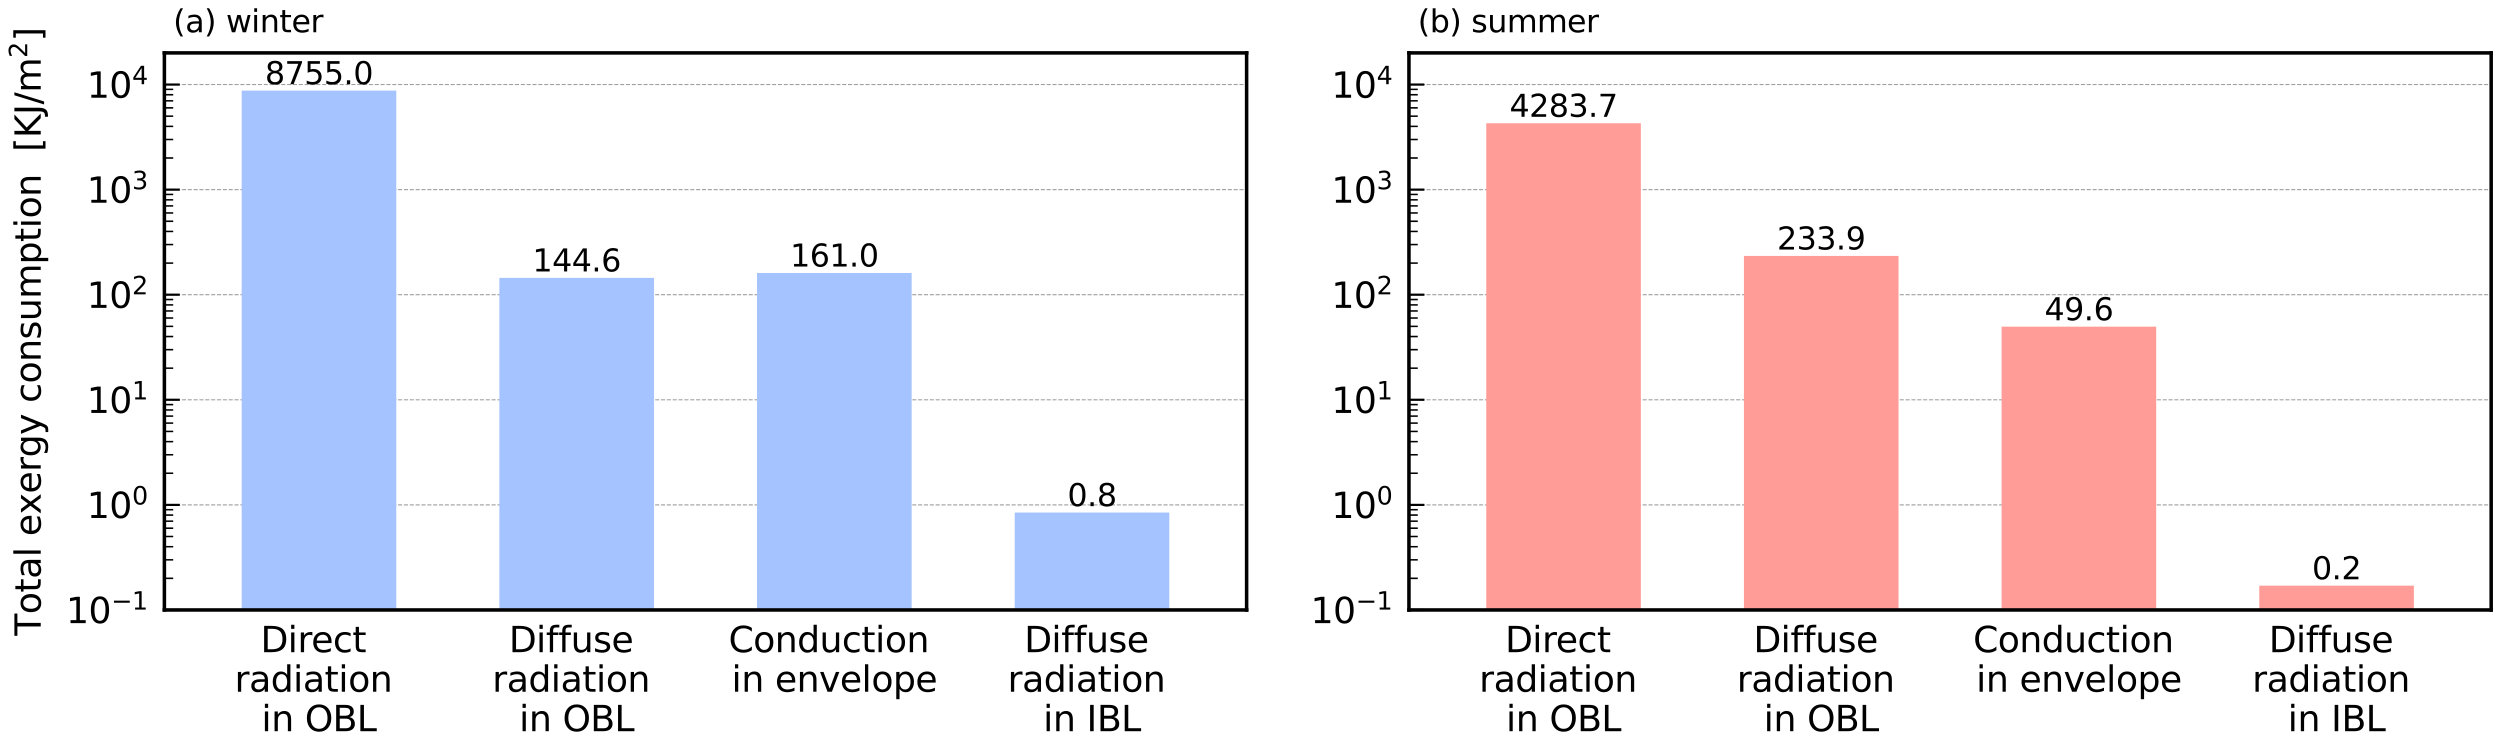 <?xml version="1.0" encoding="utf-8" standalone="no"?>
<!DOCTYPE svg PUBLIC "-//W3C//DTD SVG 1.1//EN"
  "http://www.w3.org/Graphics/SVG/1.1/DTD/svg11.dtd">
<svg xmlns:xlink="http://www.w3.org/1999/xlink" width="566.929pt" height="170.079pt" viewBox="0 0 566.929 170.079" xmlns="http://www.w3.org/2000/svg" version="1.1">
 <defs>
  <style type="text/css">*{stroke-linejoin: round; stroke-linecap: butt}</style>
 </defs>
 <g id="figure_1">
  <g id="patch_1">
   <path d="M 0 170.079 
L 566.929 170.079 
L 566.929 0 
L 0 0 
z
" style="fill: #ffffff"/>
  </g>
  <g id="axes_1">
   <g id="patch_2">
    <path d="M 37.277 138.323 
L 282.697 138.323 
L 282.697 12 
L 37.277 12 
z
" style="fill: #ffffff"/>
   </g>
   <g id="matplotlib.axis_1">
    <g id="xtick_1">
     <g id="text_1">
      <!-- Direct  -->
      <g transform="translate(59.092 147.901) scale(0.08 -0.08)">
       <defs>
        <path id="DejaVuSans-44" d="M 1259 4147 
L 1259 519 
L 2022 519 
Q 2988 519 3436 956 
Q 3884 1394 3884 2338 
Q 3884 3275 3436 3711 
Q 2988 4147 2022 4147 
L 1259 4147 
z
M 628 4666 
L 1925 4666 
Q 3281 4666 3915 4102 
Q 4550 3538 4550 2338 
Q 4550 1131 3912 565 
Q 3275 0 1925 0 
L 628 0 
L 628 4666 
z
" transform="scale(0.016)"/>
        <path id="DejaVuSans-69" d="M 603 3500 
L 1178 3500 
L 1178 0 
L 603 0 
L 603 3500 
z
M 603 4863 
L 1178 4863 
L 1178 4134 
L 603 4134 
L 603 4863 
z
" transform="scale(0.016)"/>
        <path id="DejaVuSans-72" d="M 2631 2963 
Q 2534 3019 2420 3045 
Q 2306 3072 2169 3072 
Q 1681 3072 1420 2755 
Q 1159 2438 1159 1844 
L 1159 0 
L 581 0 
L 581 3500 
L 1159 3500 
L 1159 2956 
Q 1341 3275 1631 3429 
Q 1922 3584 2338 3584 
Q 2397 3584 2469 3576 
Q 2541 3569 2628 3553 
L 2631 2963 
z
" transform="scale(0.016)"/>
        <path id="DejaVuSans-65" d="M 3597 1894 
L 3597 1613 
L 953 1613 
Q 991 1019 1311 708 
Q 1631 397 2203 397 
Q 2534 397 2845 478 
Q 3156 559 3463 722 
L 3463 178 
Q 3153 47 2828 -22 
Q 2503 -91 2169 -91 
Q 1331 -91 842 396 
Q 353 884 353 1716 
Q 353 2575 817 3079 
Q 1281 3584 2069 3584 
Q 2775 3584 3186 3129 
Q 3597 2675 3597 1894 
z
M 3022 2063 
Q 3016 2534 2758 2815 
Q 2500 3097 2075 3097 
Q 1594 3097 1305 2825 
Q 1016 2553 972 2059 
L 3022 2063 
z
" transform="scale(0.016)"/>
        <path id="DejaVuSans-63" d="M 3122 3366 
L 3122 2828 
Q 2878 2963 2633 3030 
Q 2388 3097 2138 3097 
Q 1578 3097 1268 2742 
Q 959 2388 959 1747 
Q 959 1106 1268 751 
Q 1578 397 2138 397 
Q 2388 397 2633 464 
Q 2878 531 3122 666 
L 3122 134 
Q 2881 22 2623 -34 
Q 2366 -91 2075 -91 
Q 1284 -91 818 406 
Q 353 903 353 1747 
Q 353 2603 823 3093 
Q 1294 3584 2113 3584 
Q 2378 3584 2631 3529 
Q 2884 3475 3122 3366 
z
" transform="scale(0.016)"/>
        <path id="DejaVuSans-74" d="M 1172 4494 
L 1172 3500 
L 2356 3500 
L 2356 3053 
L 1172 3053 
L 1172 1153 
Q 1172 725 1289 603 
Q 1406 481 1766 481 
L 2356 481 
L 2356 0 
L 1766 0 
Q 1100 0 847 248 
Q 594 497 594 1153 
L 594 3053 
L 172 3053 
L 172 3500 
L 594 3500 
L 594 4494 
L 1172 4494 
z
" transform="scale(0.016)"/>
        <path id="DejaVuSans-20" transform="scale(0.016)"/>
       </defs>
       <use xlink:href="#DejaVuSans-44"/>
       <use xlink:href="#DejaVuSans-69" x="77.002"/>
       <use xlink:href="#DejaVuSans-72" x="104.785"/>
       <use xlink:href="#DejaVuSans-65" x="143.648"/>
       <use xlink:href="#DejaVuSans-63" x="205.172"/>
       <use xlink:href="#DejaVuSans-74" x="260.152"/>
       <use xlink:href="#DejaVuSans-20" x="299.361"/>
      </g>
      <!-- radiation  -->
      <g transform="translate(53.207 156.86) scale(0.08 -0.08)">
       <defs>
        <path id="DejaVuSans-61" d="M 2194 1759 
Q 1497 1759 1228 1600 
Q 959 1441 959 1056 
Q 959 750 1161 570 
Q 1363 391 1709 391 
Q 2188 391 2477 730 
Q 2766 1069 2766 1631 
L 2766 1759 
L 2194 1759 
z
M 3341 1997 
L 3341 0 
L 2766 0 
L 2766 531 
Q 2569 213 2275 61 
Q 1981 -91 1556 -91 
Q 1019 -91 701 211 
Q 384 513 384 1019 
Q 384 1609 779 1909 
Q 1175 2209 1959 2209 
L 2766 2209 
L 2766 2266 
Q 2766 2663 2505 2880 
Q 2244 3097 1772 3097 
Q 1472 3097 1187 3025 
Q 903 2953 641 2809 
L 641 3341 
Q 956 3463 1253 3523 
Q 1550 3584 1831 3584 
Q 2591 3584 2966 3190 
Q 3341 2797 3341 1997 
z
" transform="scale(0.016)"/>
        <path id="DejaVuSans-64" d="M 2906 2969 
L 2906 4863 
L 3481 4863 
L 3481 0 
L 2906 0 
L 2906 525 
Q 2725 213 2448 61 
Q 2172 -91 1784 -91 
Q 1150 -91 751 415 
Q 353 922 353 1747 
Q 353 2572 751 3078 
Q 1150 3584 1784 3584 
Q 2172 3584 2448 3432 
Q 2725 3281 2906 2969 
z
M 947 1747 
Q 947 1113 1208 752 
Q 1469 391 1925 391 
Q 2381 391 2643 752 
Q 2906 1113 2906 1747 
Q 2906 2381 2643 2742 
Q 2381 3103 1925 3103 
Q 1469 3103 1208 2742 
Q 947 2381 947 1747 
z
" transform="scale(0.016)"/>
        <path id="DejaVuSans-6f" d="M 1959 3097 
Q 1497 3097 1228 2736 
Q 959 2375 959 1747 
Q 959 1119 1226 758 
Q 1494 397 1959 397 
Q 2419 397 2687 759 
Q 2956 1122 2956 1747 
Q 2956 2369 2687 2733 
Q 2419 3097 1959 3097 
z
M 1959 3584 
Q 2709 3584 3137 3096 
Q 3566 2609 3566 1747 
Q 3566 888 3137 398 
Q 2709 -91 1959 -91 
Q 1206 -91 779 398 
Q 353 888 353 1747 
Q 353 2609 779 3096 
Q 1206 3584 1959 3584 
z
" transform="scale(0.016)"/>
        <path id="DejaVuSans-6e" d="M 3513 2113 
L 3513 0 
L 2938 0 
L 2938 2094 
Q 2938 2591 2744 2837 
Q 2550 3084 2163 3084 
Q 1697 3084 1428 2787 
Q 1159 2491 1159 1978 
L 1159 0 
L 581 0 
L 581 3500 
L 1159 3500 
L 1159 2956 
Q 1366 3272 1645 3428 
Q 1925 3584 2291 3584 
Q 2894 3584 3203 3211 
Q 3513 2838 3513 2113 
z
" transform="scale(0.016)"/>
       </defs>
       <use xlink:href="#DejaVuSans-72"/>
       <use xlink:href="#DejaVuSans-61" x="41.113"/>
       <use xlink:href="#DejaVuSans-64" x="102.393"/>
       <use xlink:href="#DejaVuSans-69" x="165.869"/>
       <use xlink:href="#DejaVuSans-61" x="193.652"/>
       <use xlink:href="#DejaVuSans-74" x="254.932"/>
       <use xlink:href="#DejaVuSans-69" x="294.141"/>
       <use xlink:href="#DejaVuSans-6f" x="321.924"/>
       <use xlink:href="#DejaVuSans-6e" x="383.105"/>
       <use xlink:href="#DejaVuSans-20" x="446.484"/>
      </g>
      <!-- in OBL -->
      <g transform="translate(59.298 165.818) scale(0.08 -0.08)">
       <defs>
        <path id="DejaVuSans-4f" d="M 2522 4238 
Q 1834 4238 1429 3725 
Q 1025 3213 1025 2328 
Q 1025 1447 1429 934 
Q 1834 422 2522 422 
Q 3209 422 3611 934 
Q 4013 1447 4013 2328 
Q 4013 3213 3611 3725 
Q 3209 4238 2522 4238 
z
M 2522 4750 
Q 3503 4750 4090 4092 
Q 4678 3434 4678 2328 
Q 4678 1225 4090 567 
Q 3503 -91 2522 -91 
Q 1538 -91 948 565 
Q 359 1222 359 2328 
Q 359 3434 948 4092 
Q 1538 4750 2522 4750 
z
" transform="scale(0.016)"/>
        <path id="DejaVuSans-42" d="M 1259 2228 
L 1259 519 
L 2272 519 
Q 2781 519 3026 730 
Q 3272 941 3272 1375 
Q 3272 1813 3026 2020 
Q 2781 2228 2272 2228 
L 1259 2228 
z
M 1259 4147 
L 1259 2741 
L 2194 2741 
Q 2656 2741 2882 2914 
Q 3109 3088 3109 3444 
Q 3109 3797 2882 3972 
Q 2656 4147 2194 4147 
L 1259 4147 
z
M 628 4666 
L 2241 4666 
Q 2963 4666 3353 4366 
Q 3744 4066 3744 3513 
Q 3744 3084 3544 2831 
Q 3344 2578 2956 2516 
Q 3422 2416 3680 2098 
Q 3938 1781 3938 1306 
Q 3938 681 3513 340 
Q 3088 0 2303 0 
L 628 0 
L 628 4666 
z
" transform="scale(0.016)"/>
        <path id="DejaVuSans-4c" d="M 628 4666 
L 1259 4666 
L 1259 531 
L 3531 531 
L 3531 0 
L 628 0 
L 628 4666 
z
" transform="scale(0.016)"/>
       </defs>
       <use xlink:href="#DejaVuSans-69"/>
       <use xlink:href="#DejaVuSans-6e" x="27.783"/>
       <use xlink:href="#DejaVuSans-20" x="91.162"/>
       <use xlink:href="#DejaVuSans-4f" x="122.949"/>
       <use xlink:href="#DejaVuSans-42" x="201.66"/>
       <use xlink:href="#DejaVuSans-4c" x="270.264"/>
      </g>
     </g>
    </g>
    <g id="xtick_2">
     <g id="text_2">
      <!-- Diffuse  -->
      <g transform="translate(115.412 147.901) scale(0.08 -0.08)">
       <defs>
        <path id="DejaVuSans-66" d="M 2375 4863 
L 2375 4384 
L 1825 4384 
Q 1516 4384 1395 4259 
Q 1275 4134 1275 3809 
L 1275 3500 
L 2222 3500 
L 2222 3053 
L 1275 3053 
L 1275 0 
L 697 0 
L 697 3053 
L 147 3053 
L 147 3500 
L 697 3500 
L 697 3744 
Q 697 4328 969 4595 
Q 1241 4863 1831 4863 
L 2375 4863 
z
" transform="scale(0.016)"/>
        <path id="DejaVuSans-75" d="M 544 1381 
L 544 3500 
L 1119 3500 
L 1119 1403 
Q 1119 906 1312 657 
Q 1506 409 1894 409 
Q 2359 409 2629 706 
Q 2900 1003 2900 1516 
L 2900 3500 
L 3475 3500 
L 3475 0 
L 2900 0 
L 2900 538 
Q 2691 219 2414 64 
Q 2138 -91 1772 -91 
Q 1169 -91 856 284 
Q 544 659 544 1381 
z
M 1991 3584 
L 1991 3584 
z
" transform="scale(0.016)"/>
        <path id="DejaVuSans-73" d="M 2834 3397 
L 2834 2853 
Q 2591 2978 2328 3040 
Q 2066 3103 1784 3103 
Q 1356 3103 1142 2972 
Q 928 2841 928 2578 
Q 928 2378 1081 2264 
Q 1234 2150 1697 2047 
L 1894 2003 
Q 2506 1872 2764 1633 
Q 3022 1394 3022 966 
Q 3022 478 2636 193 
Q 2250 -91 1575 -91 
Q 1294 -91 989 -36 
Q 684 19 347 128 
L 347 722 
Q 666 556 975 473 
Q 1284 391 1588 391 
Q 1994 391 2212 530 
Q 2431 669 2431 922 
Q 2431 1156 2273 1281 
Q 2116 1406 1581 1522 
L 1381 1569 
Q 847 1681 609 1914 
Q 372 2147 372 2553 
Q 372 3047 722 3315 
Q 1072 3584 1716 3584 
Q 2034 3584 2315 3537 
Q 2597 3491 2834 3397 
z
" transform="scale(0.016)"/>
       </defs>
       <use xlink:href="#DejaVuSans-44"/>
       <use xlink:href="#DejaVuSans-69" x="77.002"/>
       <use xlink:href="#DejaVuSans-66" x="104.785"/>
       <use xlink:href="#DejaVuSans-66" x="139.99"/>
       <use xlink:href="#DejaVuSans-75" x="175.195"/>
       <use xlink:href="#DejaVuSans-73" x="238.574"/>
       <use xlink:href="#DejaVuSans-65" x="290.674"/>
       <use xlink:href="#DejaVuSans-20" x="352.197"/>
      </g>
      <!-- radiation  -->
      <g transform="translate(111.64 156.86) scale(0.08 -0.08)">
       <use xlink:href="#DejaVuSans-72"/>
       <use xlink:href="#DejaVuSans-61" x="41.113"/>
       <use xlink:href="#DejaVuSans-64" x="102.393"/>
       <use xlink:href="#DejaVuSans-69" x="165.869"/>
       <use xlink:href="#DejaVuSans-61" x="193.652"/>
       <use xlink:href="#DejaVuSans-74" x="254.932"/>
       <use xlink:href="#DejaVuSans-69" x="294.141"/>
       <use xlink:href="#DejaVuSans-6f" x="321.924"/>
       <use xlink:href="#DejaVuSans-6e" x="383.105"/>
       <use xlink:href="#DejaVuSans-20" x="446.484"/>
      </g>
      <!-- in OBL -->
      <g transform="translate(117.731 165.818) scale(0.08 -0.08)">
       <use xlink:href="#DejaVuSans-69"/>
       <use xlink:href="#DejaVuSans-6e" x="27.783"/>
       <use xlink:href="#DejaVuSans-20" x="91.162"/>
       <use xlink:href="#DejaVuSans-4f" x="122.949"/>
       <use xlink:href="#DejaVuSans-42" x="201.66"/>
       <use xlink:href="#DejaVuSans-4c" x="270.264"/>
      </g>
     </g>
    </g>
    <g id="xtick_3">
     <g id="text_3">
      <!-- Conduction  -->
      <g transform="translate(165.221 147.901) scale(0.08 -0.08)">
       <defs>
        <path id="DejaVuSans-43" d="M 4122 4306 
L 4122 3641 
Q 3803 3938 3442 4084 
Q 3081 4231 2675 4231 
Q 1875 4231 1450 3742 
Q 1025 3253 1025 2328 
Q 1025 1406 1450 917 
Q 1875 428 2675 428 
Q 3081 428 3442 575 
Q 3803 722 4122 1019 
L 4122 359 
Q 3791 134 3420 21 
Q 3050 -91 2638 -91 
Q 1578 -91 968 557 
Q 359 1206 359 2328 
Q 359 3453 968 4101 
Q 1578 4750 2638 4750 
Q 3056 4750 3426 4639 
Q 3797 4528 4122 4306 
z
" transform="scale(0.016)"/>
       </defs>
       <use xlink:href="#DejaVuSans-43"/>
       <use xlink:href="#DejaVuSans-6f" x="69.824"/>
       <use xlink:href="#DejaVuSans-6e" x="131.006"/>
       <use xlink:href="#DejaVuSans-64" x="194.385"/>
       <use xlink:href="#DejaVuSans-75" x="257.861"/>
       <use xlink:href="#DejaVuSans-63" x="321.24"/>
       <use xlink:href="#DejaVuSans-74" x="376.221"/>
       <use xlink:href="#DejaVuSans-69" x="415.43"/>
       <use xlink:href="#DejaVuSans-6f" x="443.213"/>
       <use xlink:href="#DejaVuSans-6e" x="504.395"/>
       <use xlink:href="#DejaVuSans-20" x="567.773"/>
      </g>
      <!-- in envelope -->
      <g transform="translate(165.902 156.86) scale(0.08 -0.08)">
       <defs>
        <path id="DejaVuSans-76" d="M 191 3500 
L 800 3500 
L 1894 563 
L 2988 3500 
L 3597 3500 
L 2284 0 
L 1503 0 
L 191 3500 
z
" transform="scale(0.016)"/>
        <path id="DejaVuSans-6c" d="M 603 4863 
L 1178 4863 
L 1178 0 
L 603 0 
L 603 4863 
z
" transform="scale(0.016)"/>
        <path id="DejaVuSans-70" d="M 1159 525 
L 1159 -1331 
L 581 -1331 
L 581 3500 
L 1159 3500 
L 1159 2969 
Q 1341 3281 1617 3432 
Q 1894 3584 2278 3584 
Q 2916 3584 3314 3078 
Q 3713 2572 3713 1747 
Q 3713 922 3314 415 
Q 2916 -91 2278 -91 
Q 1894 -91 1617 61 
Q 1341 213 1159 525 
z
M 3116 1747 
Q 3116 2381 2855 2742 
Q 2594 3103 2138 3103 
Q 1681 3103 1420 2742 
Q 1159 2381 1159 1747 
Q 1159 1113 1420 752 
Q 1681 391 2138 391 
Q 2594 391 2855 752 
Q 3116 1113 3116 1747 
z
" transform="scale(0.016)"/>
       </defs>
       <use xlink:href="#DejaVuSans-69"/>
       <use xlink:href="#DejaVuSans-6e" x="27.783"/>
       <use xlink:href="#DejaVuSans-20" x="91.162"/>
       <use xlink:href="#DejaVuSans-65" x="122.949"/>
       <use xlink:href="#DejaVuSans-6e" x="184.473"/>
       <use xlink:href="#DejaVuSans-76" x="247.852"/>
       <use xlink:href="#DejaVuSans-65" x="307.031"/>
       <use xlink:href="#DejaVuSans-6c" x="368.555"/>
       <use xlink:href="#DejaVuSans-6f" x="396.338"/>
       <use xlink:href="#DejaVuSans-70" x="457.52"/>
       <use xlink:href="#DejaVuSans-65" x="520.996"/>
      </g>
     </g>
    </g>
    <g id="xtick_4">
     <g id="text_4">
      <!-- Diffuse  -->
      <g transform="translate(232.278 147.901) scale(0.08 -0.08)">
       <use xlink:href="#DejaVuSans-44"/>
       <use xlink:href="#DejaVuSans-69" x="77.002"/>
       <use xlink:href="#DejaVuSans-66" x="104.785"/>
       <use xlink:href="#DejaVuSans-66" x="139.99"/>
       <use xlink:href="#DejaVuSans-75" x="175.195"/>
       <use xlink:href="#DejaVuSans-73" x="238.574"/>
       <use xlink:href="#DejaVuSans-65" x="290.674"/>
       <use xlink:href="#DejaVuSans-20" x="352.197"/>
      </g>
      <!-- radiation  -->
      <g transform="translate(228.506 156.86) scale(0.08 -0.08)">
       <use xlink:href="#DejaVuSans-72"/>
       <use xlink:href="#DejaVuSans-61" x="41.113"/>
       <use xlink:href="#DejaVuSans-64" x="102.393"/>
       <use xlink:href="#DejaVuSans-69" x="165.869"/>
       <use xlink:href="#DejaVuSans-61" x="193.652"/>
       <use xlink:href="#DejaVuSans-74" x="254.932"/>
       <use xlink:href="#DejaVuSans-69" x="294.141"/>
       <use xlink:href="#DejaVuSans-6f" x="321.924"/>
       <use xlink:href="#DejaVuSans-6e" x="383.105"/>
       <use xlink:href="#DejaVuSans-20" x="446.484"/>
      </g>
      <!-- in IBL -->
      <g transform="translate(236.566 165.818) scale(0.08 -0.08)">
       <defs>
        <path id="DejaVuSans-49" d="M 628 4666 
L 1259 4666 
L 1259 0 
L 628 0 
L 628 4666 
z
" transform="scale(0.016)"/>
       </defs>
       <use xlink:href="#DejaVuSans-69"/>
       <use xlink:href="#DejaVuSans-6e" x="27.783"/>
       <use xlink:href="#DejaVuSans-20" x="91.162"/>
       <use xlink:href="#DejaVuSans-49" x="122.949"/>
       <use xlink:href="#DejaVuSans-42" x="152.441"/>
       <use xlink:href="#DejaVuSans-4c" x="221.045"/>
      </g>
     </g>
    </g>
   </g>
   <g id="matplotlib.axis_2">
    <g id="ytick_1">
     <g id="line2d_1">
      <path d="M 37.277 138.323 
L 282.697 138.323 
" clip-path="url(#p0ec884f21d)" style="fill: none; stroke-dasharray: 0.925,0.4; stroke-dashoffset: 0; stroke: #404040; stroke-opacity: 0.5; stroke-width: 0.25"/>
     </g>
     <g id="line2d_2">
      <defs>
       <path id="mda9dc11b7c" d="M 0 0 
L 3.5 0 
" style="stroke: #000000; stroke-width: 0.5"/>
      </defs>
      <g>
       <use xlink:href="#mda9dc11b7c" x="37.277" y="138.323" style="stroke: #000000; stroke-width: 0.5"/>
      </g>
     </g>
     <g id="text_5">
      <!-- $\mathdefault{10^{-1}}$ -->
      <g transform="translate(14.977 141.362) scale(0.08 -0.08)">
       <defs>
        <path id="DejaVuSans-31" d="M 794 531 
L 1825 531 
L 1825 4091 
L 703 3866 
L 703 4441 
L 1819 4666 
L 2450 4666 
L 2450 531 
L 3481 531 
L 3481 0 
L 794 0 
L 794 531 
z
" transform="scale(0.016)"/>
        <path id="DejaVuSans-30" d="M 2034 4250 
Q 1547 4250 1301 3770 
Q 1056 3291 1056 2328 
Q 1056 1369 1301 889 
Q 1547 409 2034 409 
Q 2525 409 2770 889 
Q 3016 1369 3016 2328 
Q 3016 3291 2770 3770 
Q 2525 4250 2034 4250 
z
M 2034 4750 
Q 2819 4750 3233 4129 
Q 3647 3509 3647 2328 
Q 3647 1150 3233 529 
Q 2819 -91 2034 -91 
Q 1250 -91 836 529 
Q 422 1150 422 2328 
Q 422 3509 836 4129 
Q 1250 4750 2034 4750 
z
" transform="scale(0.016)"/>
        <path id="DejaVuSans-2212" d="M 678 2272 
L 4684 2272 
L 4684 1741 
L 678 1741 
L 678 2272 
z
" transform="scale(0.016)"/>
       </defs>
       <use xlink:href="#DejaVuSans-31" transform="translate(0 0.684)"/>
       <use xlink:href="#DejaVuSans-30" transform="translate(63.623 0.684)"/>
       <use xlink:href="#DejaVuSans-2212" transform="translate(128.203 38.966) scale(0.7)"/>
       <use xlink:href="#DejaVuSans-31" transform="translate(186.855 38.966) scale(0.7)"/>
      </g>
     </g>
    </g>
    <g id="ytick_2">
     <g id="line2d_3">
      <path d="M 37.277 114.493 
L 282.697 114.493 
" clip-path="url(#p0ec884f21d)" style="fill: none; stroke-dasharray: 0.925,0.4; stroke-dashoffset: 0; stroke: #404040; stroke-opacity: 0.5; stroke-width: 0.25"/>
     </g>
     <g id="line2d_4">
      <g>
       <use xlink:href="#mda9dc11b7c" x="37.277" y="114.493" style="stroke: #000000; stroke-width: 0.5"/>
      </g>
     </g>
     <g id="text_6">
      <!-- $\mathdefault{10^{0}}$ -->
      <g transform="translate(19.697 117.532) scale(0.08 -0.08)">
       <use xlink:href="#DejaVuSans-31" transform="translate(0 0.766)"/>
       <use xlink:href="#DejaVuSans-30" transform="translate(63.623 0.766)"/>
       <use xlink:href="#DejaVuSans-30" transform="translate(128.203 39.047) scale(0.7)"/>
      </g>
     </g>
    </g>
    <g id="ytick_3">
     <g id="line2d_5">
      <path d="M 37.277 90.663 
L 282.697 90.663 
" clip-path="url(#p0ec884f21d)" style="fill: none; stroke-dasharray: 0.925,0.4; stroke-dashoffset: 0; stroke: #404040; stroke-opacity: 0.5; stroke-width: 0.25"/>
     </g>
     <g id="line2d_6">
      <g>
       <use xlink:href="#mda9dc11b7c" x="37.277" y="90.663" style="stroke: #000000; stroke-width: 0.5"/>
      </g>
     </g>
     <g id="text_7">
      <!-- $\mathdefault{10^{1}}$ -->
      <g transform="translate(19.697 93.702) scale(0.08 -0.08)">
       <use xlink:href="#DejaVuSans-31" transform="translate(0 0.684)"/>
       <use xlink:href="#DejaVuSans-30" transform="translate(63.623 0.684)"/>
       <use xlink:href="#DejaVuSans-31" transform="translate(128.203 38.966) scale(0.7)"/>
      </g>
     </g>
    </g>
    <g id="ytick_4">
     <g id="line2d_7">
      <path d="M 37.277 66.833 
L 282.697 66.833 
" clip-path="url(#p0ec884f21d)" style="fill: none; stroke-dasharray: 0.925,0.4; stroke-dashoffset: 0; stroke: #404040; stroke-opacity: 0.5; stroke-width: 0.25"/>
     </g>
     <g id="line2d_8">
      <g>
       <use xlink:href="#mda9dc11b7c" x="37.277" y="66.833" style="stroke: #000000; stroke-width: 0.5"/>
      </g>
     </g>
     <g id="text_8">
      <!-- $\mathdefault{10^{2}}$ -->
      <g transform="translate(19.697 69.873) scale(0.08 -0.08)">
       <defs>
        <path id="DejaVuSans-32" d="M 1228 531 
L 3431 531 
L 3431 0 
L 469 0 
L 469 531 
Q 828 903 1448 1529 
Q 2069 2156 2228 2338 
Q 2531 2678 2651 2914 
Q 2772 3150 2772 3378 
Q 2772 3750 2511 3984 
Q 2250 4219 1831 4219 
Q 1534 4219 1204 4116 
Q 875 4013 500 3803 
L 500 4441 
Q 881 4594 1212 4672 
Q 1544 4750 1819 4750 
Q 2544 4750 2975 4387 
Q 3406 4025 3406 3419 
Q 3406 3131 3298 2873 
Q 3191 2616 2906 2266 
Q 2828 2175 2409 1742 
Q 1991 1309 1228 531 
z
" transform="scale(0.016)"/>
       </defs>
       <use xlink:href="#DejaVuSans-31" transform="translate(0 0.766)"/>
       <use xlink:href="#DejaVuSans-30" transform="translate(63.623 0.766)"/>
       <use xlink:href="#DejaVuSans-32" transform="translate(128.203 39.047) scale(0.7)"/>
      </g>
     </g>
    </g>
    <g id="ytick_5">
     <g id="line2d_9">
      <path d="M 37.277 43.003 
L 282.697 43.003 
" clip-path="url(#p0ec884f21d)" style="fill: none; stroke-dasharray: 0.925,0.4; stroke-dashoffset: 0; stroke: #404040; stroke-opacity: 0.5; stroke-width: 0.25"/>
     </g>
     <g id="line2d_10">
      <g>
       <use xlink:href="#mda9dc11b7c" x="37.277" y="43.003" style="stroke: #000000; stroke-width: 0.5"/>
      </g>
     </g>
     <g id="text_9">
      <!-- $\mathdefault{10^{3}}$ -->
      <g transform="translate(19.697 46.043) scale(0.08 -0.08)">
       <defs>
        <path id="DejaVuSans-33" d="M 2597 2516 
Q 3050 2419 3304 2112 
Q 3559 1806 3559 1356 
Q 3559 666 3084 287 
Q 2609 -91 1734 -91 
Q 1441 -91 1130 -33 
Q 819 25 488 141 
L 488 750 
Q 750 597 1062 519 
Q 1375 441 1716 441 
Q 2309 441 2620 675 
Q 2931 909 2931 1356 
Q 2931 1769 2642 2001 
Q 2353 2234 1838 2234 
L 1294 2234 
L 1294 2753 
L 1863 2753 
Q 2328 2753 2575 2939 
Q 2822 3125 2822 3475 
Q 2822 3834 2567 4026 
Q 2313 4219 1838 4219 
Q 1578 4219 1281 4162 
Q 984 4106 628 3988 
L 628 4550 
Q 988 4650 1302 4700 
Q 1616 4750 1894 4750 
Q 2613 4750 3031 4423 
Q 3450 4097 3450 3541 
Q 3450 3153 3228 2886 
Q 3006 2619 2597 2516 
z
" transform="scale(0.016)"/>
       </defs>
       <use xlink:href="#DejaVuSans-31" transform="translate(0 0.766)"/>
       <use xlink:href="#DejaVuSans-30" transform="translate(63.623 0.766)"/>
       <use xlink:href="#DejaVuSans-33" transform="translate(128.203 39.047) scale(0.7)"/>
      </g>
     </g>
    </g>
    <g id="ytick_6">
     <g id="line2d_11">
      <path d="M 37.277 19.173 
L 282.697 19.173 
" clip-path="url(#p0ec884f21d)" style="fill: none; stroke-dasharray: 0.925,0.4; stroke-dashoffset: 0; stroke: #404040; stroke-opacity: 0.5; stroke-width: 0.25"/>
     </g>
     <g id="line2d_12">
      <g>
       <use xlink:href="#mda9dc11b7c" x="37.277" y="19.173" style="stroke: #000000; stroke-width: 0.5"/>
      </g>
     </g>
     <g id="text_10">
      <!-- $\mathdefault{10^{4}}$ -->
      <g transform="translate(19.697 22.213) scale(0.08 -0.08)">
       <defs>
        <path id="DejaVuSans-34" d="M 2419 4116 
L 825 1625 
L 2419 1625 
L 2419 4116 
z
M 2253 4666 
L 3047 4666 
L 3047 1625 
L 3713 1625 
L 3713 1100 
L 3047 1100 
L 3047 0 
L 2419 0 
L 2419 1100 
L 313 1100 
L 313 1709 
L 2253 4666 
z
" transform="scale(0.016)"/>
       </defs>
       <use xlink:href="#DejaVuSans-31" transform="translate(0 0.684)"/>
       <use xlink:href="#DejaVuSans-30" transform="translate(63.623 0.684)"/>
       <use xlink:href="#DejaVuSans-34" transform="translate(128.203 38.966) scale(0.7)"/>
      </g>
     </g>
    </g>
    <g id="ytick_7">
     <g id="line2d_13">
      <defs>
       <path id="m9b584698c1" d="M 0 0 
L 2 0 
" style="stroke: #000000; stroke-width: 0.35"/>
      </defs>
      <g>
       <use xlink:href="#m9b584698c1" x="37.277" y="131.149" style="stroke: #000000; stroke-width: 0.35"/>
      </g>
     </g>
    </g>
    <g id="ytick_8">
     <g id="line2d_14">
      <g>
       <use xlink:href="#m9b584698c1" x="37.277" y="126.953" style="stroke: #000000; stroke-width: 0.35"/>
      </g>
     </g>
    </g>
    <g id="ytick_9">
     <g id="line2d_15">
      <g>
       <use xlink:href="#m9b584698c1" x="37.277" y="123.976" style="stroke: #000000; stroke-width: 0.35"/>
      </g>
     </g>
    </g>
    <g id="ytick_10">
     <g id="line2d_16">
      <g>
       <use xlink:href="#m9b584698c1" x="37.277" y="121.666" style="stroke: #000000; stroke-width: 0.35"/>
      </g>
     </g>
    </g>
    <g id="ytick_11">
     <g id="line2d_17">
      <g>
       <use xlink:href="#m9b584698c1" x="37.277" y="119.78" style="stroke: #000000; stroke-width: 0.35"/>
      </g>
     </g>
    </g>
    <g id="ytick_12">
     <g id="line2d_18">
      <g>
       <use xlink:href="#m9b584698c1" x="37.277" y="118.184" style="stroke: #000000; stroke-width: 0.35"/>
      </g>
     </g>
    </g>
    <g id="ytick_13">
     <g id="line2d_19">
      <g>
       <use xlink:href="#m9b584698c1" x="37.277" y="116.802" style="stroke: #000000; stroke-width: 0.35"/>
      </g>
     </g>
    </g>
    <g id="ytick_14">
     <g id="line2d_20">
      <g>
       <use xlink:href="#m9b584698c1" x="37.277" y="115.583" style="stroke: #000000; stroke-width: 0.35"/>
      </g>
     </g>
    </g>
    <g id="ytick_15">
     <g id="line2d_21">
      <g>
       <use xlink:href="#m9b584698c1" x="37.277" y="107.319" style="stroke: #000000; stroke-width: 0.35"/>
      </g>
     </g>
    </g>
    <g id="ytick_16">
     <g id="line2d_22">
      <g>
       <use xlink:href="#m9b584698c1" x="37.277" y="103.123" style="stroke: #000000; stroke-width: 0.35"/>
      </g>
     </g>
    </g>
    <g id="ytick_17">
     <g id="line2d_23">
      <g>
       <use xlink:href="#m9b584698c1" x="37.277" y="100.146" style="stroke: #000000; stroke-width: 0.35"/>
      </g>
     </g>
    </g>
    <g id="ytick_18">
     <g id="line2d_24">
      <g>
       <use xlink:href="#m9b584698c1" x="37.277" y="97.837" style="stroke: #000000; stroke-width: 0.35"/>
      </g>
     </g>
    </g>
    <g id="ytick_19">
     <g id="line2d_25">
      <g>
       <use xlink:href="#m9b584698c1" x="37.277" y="95.95" style="stroke: #000000; stroke-width: 0.35"/>
      </g>
     </g>
    </g>
    <g id="ytick_20">
     <g id="line2d_26">
      <g>
       <use xlink:href="#m9b584698c1" x="37.277" y="94.354" style="stroke: #000000; stroke-width: 0.35"/>
      </g>
     </g>
    </g>
    <g id="ytick_21">
     <g id="line2d_27">
      <g>
       <use xlink:href="#m9b584698c1" x="37.277" y="92.972" style="stroke: #000000; stroke-width: 0.35"/>
      </g>
     </g>
    </g>
    <g id="ytick_22">
     <g id="line2d_28">
      <g>
       <use xlink:href="#m9b584698c1" x="37.277" y="91.753" style="stroke: #000000; stroke-width: 0.35"/>
      </g>
     </g>
    </g>
    <g id="ytick_23">
     <g id="line2d_29">
      <g>
       <use xlink:href="#m9b584698c1" x="37.277" y="83.49" style="stroke: #000000; stroke-width: 0.35"/>
      </g>
     </g>
    </g>
    <g id="ytick_24">
     <g id="line2d_30">
      <g>
       <use xlink:href="#m9b584698c1" x="37.277" y="79.293" style="stroke: #000000; stroke-width: 0.35"/>
      </g>
     </g>
    </g>
    <g id="ytick_25">
     <g id="line2d_31">
      <g>
       <use xlink:href="#m9b584698c1" x="37.277" y="76.316" style="stroke: #000000; stroke-width: 0.35"/>
      </g>
     </g>
    </g>
    <g id="ytick_26">
     <g id="line2d_32">
      <g>
       <use xlink:href="#m9b584698c1" x="37.277" y="74.007" style="stroke: #000000; stroke-width: 0.35"/>
      </g>
     </g>
    </g>
    <g id="ytick_27">
     <g id="line2d_33">
      <g>
       <use xlink:href="#m9b584698c1" x="37.277" y="72.12" style="stroke: #000000; stroke-width: 0.35"/>
      </g>
     </g>
    </g>
    <g id="ytick_28">
     <g id="line2d_34">
      <g>
       <use xlink:href="#m9b584698c1" x="37.277" y="70.524" style="stroke: #000000; stroke-width: 0.35"/>
      </g>
     </g>
    </g>
    <g id="ytick_29">
     <g id="line2d_35">
      <g>
       <use xlink:href="#m9b584698c1" x="37.277" y="69.143" style="stroke: #000000; stroke-width: 0.35"/>
      </g>
     </g>
    </g>
    <g id="ytick_30">
     <g id="line2d_36">
      <g>
       <use xlink:href="#m9b584698c1" x="37.277" y="67.924" style="stroke: #000000; stroke-width: 0.35"/>
      </g>
     </g>
    </g>
    <g id="ytick_31">
     <g id="line2d_37">
      <g>
       <use xlink:href="#m9b584698c1" x="37.277" y="59.66" style="stroke: #000000; stroke-width: 0.35"/>
      </g>
     </g>
    </g>
    <g id="ytick_32">
     <g id="line2d_38">
      <g>
       <use xlink:href="#m9b584698c1" x="37.277" y="55.463" style="stroke: #000000; stroke-width: 0.35"/>
      </g>
     </g>
    </g>
    <g id="ytick_33">
     <g id="line2d_39">
      <g>
       <use xlink:href="#m9b584698c1" x="37.277" y="52.486" style="stroke: #000000; stroke-width: 0.35"/>
      </g>
     </g>
    </g>
    <g id="ytick_34">
     <g id="line2d_40">
      <g>
       <use xlink:href="#m9b584698c1" x="37.277" y="50.177" style="stroke: #000000; stroke-width: 0.35"/>
      </g>
     </g>
    </g>
    <g id="ytick_35">
     <g id="line2d_41">
      <g>
       <use xlink:href="#m9b584698c1" x="37.277" y="48.29" style="stroke: #000000; stroke-width: 0.35"/>
      </g>
     </g>
    </g>
    <g id="ytick_36">
     <g id="line2d_42">
      <g>
       <use xlink:href="#m9b584698c1" x="37.277" y="46.695" style="stroke: #000000; stroke-width: 0.35"/>
      </g>
     </g>
    </g>
    <g id="ytick_37">
     <g id="line2d_43">
      <g>
       <use xlink:href="#m9b584698c1" x="37.277" y="45.313" style="stroke: #000000; stroke-width: 0.35"/>
      </g>
     </g>
    </g>
    <g id="ytick_38">
     <g id="line2d_44">
      <g>
       <use xlink:href="#m9b584698c1" x="37.277" y="44.094" style="stroke: #000000; stroke-width: 0.35"/>
      </g>
     </g>
    </g>
    <g id="ytick_39">
     <g id="line2d_45">
      <g>
       <use xlink:href="#m9b584698c1" x="37.277" y="35.83" style="stroke: #000000; stroke-width: 0.35"/>
      </g>
     </g>
    </g>
    <g id="ytick_40">
     <g id="line2d_46">
      <g>
       <use xlink:href="#m9b584698c1" x="37.277" y="31.634" style="stroke: #000000; stroke-width: 0.35"/>
      </g>
     </g>
    </g>
    <g id="ytick_41">
     <g id="line2d_47">
      <g>
       <use xlink:href="#m9b584698c1" x="37.277" y="28.656" style="stroke: #000000; stroke-width: 0.35"/>
      </g>
     </g>
    </g>
    <g id="ytick_42">
     <g id="line2d_48">
      <g>
       <use xlink:href="#m9b584698c1" x="37.277" y="26.347" style="stroke: #000000; stroke-width: 0.35"/>
      </g>
     </g>
    </g>
    <g id="ytick_43">
     <g id="line2d_49">
      <g>
       <use xlink:href="#m9b584698c1" x="37.277" y="24.46" style="stroke: #000000; stroke-width: 0.35"/>
      </g>
     </g>
    </g>
    <g id="ytick_44">
     <g id="line2d_50">
      <g>
       <use xlink:href="#m9b584698c1" x="37.277" y="22.865" style="stroke: #000000; stroke-width: 0.35"/>
      </g>
     </g>
    </g>
    <g id="ytick_45">
     <g id="line2d_51">
      <g>
       <use xlink:href="#m9b584698c1" x="37.277" y="21.483" style="stroke: #000000; stroke-width: 0.35"/>
      </g>
     </g>
    </g>
    <g id="ytick_46">
     <g id="line2d_52">
      <g>
       <use xlink:href="#m9b584698c1" x="37.277" y="20.264" style="stroke: #000000; stroke-width: 0.35"/>
      </g>
     </g>
    </g>
    <g id="ytick_47">
     <g id="line2d_53">
      <g>
       <use xlink:href="#m9b584698c1" x="37.277" y="12" style="stroke: #000000; stroke-width: 0.35"/>
      </g>
     </g>
    </g>
    <g id="text_11">
     <!-- Total exergy consumption $~\mathrm{[KJ/m^2]}$ -->
     <g transform="translate(9.297 144.161) rotate(-90) scale(0.08 -0.08)">
      <defs>
       <path id="DejaVuSans-54" d="M -19 4666 
L 3928 4666 
L 3928 4134 
L 2272 4134 
L 2272 0 
L 1638 0 
L 1638 4134 
L -19 4134 
L -19 4666 
z
" transform="scale(0.016)"/>
       <path id="DejaVuSans-78" d="M 3513 3500 
L 2247 1797 
L 3578 0 
L 2900 0 
L 1881 1375 
L 863 0 
L 184 0 
L 1544 1831 
L 300 3500 
L 978 3500 
L 1906 2253 
L 2834 3500 
L 3513 3500 
z
" transform="scale(0.016)"/>
       <path id="DejaVuSans-67" d="M 2906 1791 
Q 2906 2416 2648 2759 
Q 2391 3103 1925 3103 
Q 1463 3103 1205 2759 
Q 947 2416 947 1791 
Q 947 1169 1205 825 
Q 1463 481 1925 481 
Q 2391 481 2648 825 
Q 2906 1169 2906 1791 
z
M 3481 434 
Q 3481 -459 3084 -895 
Q 2688 -1331 1869 -1331 
Q 1566 -1331 1297 -1286 
Q 1028 -1241 775 -1147 
L 775 -588 
Q 1028 -725 1275 -790 
Q 1522 -856 1778 -856 
Q 2344 -856 2625 -561 
Q 2906 -266 2906 331 
L 2906 616 
Q 2728 306 2450 153 
Q 2172 0 1784 0 
Q 1141 0 747 490 
Q 353 981 353 1791 
Q 353 2603 747 3093 
Q 1141 3584 1784 3584 
Q 2172 3584 2450 3431 
Q 2728 3278 2906 2969 
L 2906 3500 
L 3481 3500 
L 3481 434 
z
" transform="scale(0.016)"/>
       <path id="DejaVuSans-79" d="M 2059 -325 
Q 1816 -950 1584 -1140 
Q 1353 -1331 966 -1331 
L 506 -1331 
L 506 -850 
L 844 -850 
Q 1081 -850 1212 -737 
Q 1344 -625 1503 -206 
L 1606 56 
L 191 3500 
L 800 3500 
L 1894 763 
L 2988 3500 
L 3597 3500 
L 2059 -325 
z
" transform="scale(0.016)"/>
       <path id="DejaVuSans-6d" d="M 3328 2828 
Q 3544 3216 3844 3400 
Q 4144 3584 4550 3584 
Q 5097 3584 5394 3201 
Q 5691 2819 5691 2113 
L 5691 0 
L 5113 0 
L 5113 2094 
Q 5113 2597 4934 2840 
Q 4756 3084 4391 3084 
Q 3944 3084 3684 2787 
Q 3425 2491 3425 1978 
L 3425 0 
L 2847 0 
L 2847 2094 
Q 2847 2600 2669 2842 
Q 2491 3084 2119 3084 
Q 1678 3084 1418 2786 
Q 1159 2488 1159 1978 
L 1159 0 
L 581 0 
L 581 3500 
L 1159 3500 
L 1159 2956 
Q 1356 3278 1631 3431 
Q 1906 3584 2284 3584 
Q 2666 3584 2933 3390 
Q 3200 3197 3328 2828 
z
" transform="scale(0.016)"/>
       <path id="DejaVuSans-5b" d="M 550 4863 
L 1875 4863 
L 1875 4416 
L 1125 4416 
L 1125 -397 
L 1875 -397 
L 1875 -844 
L 550 -844 
L 550 4863 
z
" transform="scale(0.016)"/>
       <path id="DejaVuSans-4b" d="M 628 4666 
L 1259 4666 
L 1259 2694 
L 3353 4666 
L 4166 4666 
L 1850 2491 
L 4331 0 
L 3500 0 
L 1259 2247 
L 1259 0 
L 628 0 
L 628 4666 
z
" transform="scale(0.016)"/>
       <path id="DejaVuSans-4a" d="M 628 4666 
L 1259 4666 
L 1259 325 
Q 1259 -519 939 -900 
Q 619 -1281 -91 -1281 
L -331 -1281 
L -331 -750 
L -134 -750 
Q 284 -750 456 -515 
Q 628 -281 628 325 
L 628 4666 
z
" transform="scale(0.016)"/>
       <path id="DejaVuSans-2f" d="M 1625 4666 
L 2156 4666 
L 531 -594 
L 0 -594 
L 1625 4666 
z
" transform="scale(0.016)"/>
       <path id="DejaVuSans-5d" d="M 1947 4863 
L 1947 -844 
L 622 -844 
L 622 -397 
L 1369 -397 
L 1369 4416 
L 622 4416 
L 622 4863 
L 1947 4863 
z
" transform="scale(0.016)"/>
      </defs>
      <use xlink:href="#DejaVuSans-54" transform="translate(0 0.766)"/>
      <use xlink:href="#DejaVuSans-6f" transform="translate(61.084 0.766)"/>
      <use xlink:href="#DejaVuSans-74" transform="translate(122.266 0.766)"/>
      <use xlink:href="#DejaVuSans-61" transform="translate(161.475 0.766)"/>
      <use xlink:href="#DejaVuSans-6c" transform="translate(222.754 0.766)"/>
      <use xlink:href="#DejaVuSans-20" transform="translate(250.537 0.766)"/>
      <use xlink:href="#DejaVuSans-65" transform="translate(282.324 0.766)"/>
      <use xlink:href="#DejaVuSans-78" transform="translate(343.848 0.766)"/>
      <use xlink:href="#DejaVuSans-65" transform="translate(403.027 0.766)"/>
      <use xlink:href="#DejaVuSans-72" transform="translate(464.551 0.766)"/>
      <use xlink:href="#DejaVuSans-67" transform="translate(505.664 0.766)"/>
      <use xlink:href="#DejaVuSans-79" transform="translate(569.141 0.766)"/>
      <use xlink:href="#DejaVuSans-20" transform="translate(628.32 0.766)"/>
      <use xlink:href="#DejaVuSans-63" transform="translate(660.107 0.766)"/>
      <use xlink:href="#DejaVuSans-6f" transform="translate(715.088 0.766)"/>
      <use xlink:href="#DejaVuSans-6e" transform="translate(776.27 0.766)"/>
      <use xlink:href="#DejaVuSans-73" transform="translate(839.648 0.766)"/>
      <use xlink:href="#DejaVuSans-75" transform="translate(891.748 0.766)"/>
      <use xlink:href="#DejaVuSans-6d" transform="translate(955.127 0.766)"/>
      <use xlink:href="#DejaVuSans-70" transform="translate(1052.539 0.766)"/>
      <use xlink:href="#DejaVuSans-74" transform="translate(1116.016 0.766)"/>
      <use xlink:href="#DejaVuSans-69" transform="translate(1155.225 0.766)"/>
      <use xlink:href="#DejaVuSans-6f" transform="translate(1183.008 0.766)"/>
      <use xlink:href="#DejaVuSans-6e" transform="translate(1244.189 0.766)"/>
      <use xlink:href="#DejaVuSans-20" transform="translate(1307.568 0.766)"/>
      <use xlink:href="#DejaVuSans-5b" transform="translate(1371.826 0.766)"/>
      <use xlink:href="#DejaVuSans-4b" transform="translate(1410.84 0.766)"/>
      <use xlink:href="#DejaVuSans-4a" transform="translate(1476.416 0.766)"/>
      <use xlink:href="#DejaVuSans-2f" transform="translate(1505.908 0.766)"/>
      <use xlink:href="#DejaVuSans-6d" transform="translate(1539.599 0.766)"/>
      <use xlink:href="#DejaVuSans-32" transform="translate(1637.968 39.047) scale(0.7)"/>
      <use xlink:href="#DejaVuSans-5d" transform="translate(1685.239 0.766)"/>
     </g>
    </g>
   </g>
   <g id="patch_3">
    <path d="M 54.807 23944.341 
L 89.867 23944.341 
L 89.867 20.55 
L 54.807 20.55 
z
" clip-path="url(#p0ec884f21d)" style="fill: #a5c3ff"/>
   </g>
   <g id="patch_4">
    <path d="M 113.24 23944.341 
L 148.3 23944.341 
L 148.3 63.015 
L 113.24 63.015 
z
" clip-path="url(#p0ec884f21d)" style="fill: #a5c3ff"/>
   </g>
   <g id="patch_5">
    <path d="M 171.674 23944.341 
L 206.734 23944.341 
L 206.734 61.904 
L 171.674 61.904 
z
" clip-path="url(#p0ec884f21d)" style="fill: #a5c3ff"/>
   </g>
   <g id="patch_6">
    <path d="M 230.107 23944.341 
L 265.167 23944.341 
L 265.167 116.235 
L 230.107 116.235 
z
" clip-path="url(#p0ec884f21d)" style="fill: #a5c3ff"/>
   </g>
   <g id="patch_7">
    <path d="M 37.277 138.323 
L 37.277 12 
" style="fill: none; stroke: #000000; stroke-width: 0.8; stroke-linejoin: miter; stroke-linecap: square"/>
   </g>
   <g id="patch_8">
    <path d="M 282.697 138.323 
L 282.697 12 
" style="fill: none; stroke: #000000; stroke-width: 0.8; stroke-linejoin: miter; stroke-linecap: square"/>
   </g>
   <g id="patch_9">
    <path d="M 37.277 138.323 
L 282.697 138.323 
" style="fill: none; stroke: #000000; stroke-width: 0.8; stroke-linejoin: miter; stroke-linecap: square"/>
   </g>
   <g id="patch_10">
    <path d="M 37.277 12 
L 282.697 12 
" style="fill: none; stroke: #000000; stroke-width: 0.8; stroke-linejoin: miter; stroke-linecap: square"/>
   </g>
   <g id="text_12">
    <!-- 8755.0 -->
    <g transform="translate(60.09 19.094) scale(0.07 -0.07)">
     <defs>
      <path id="DejaVuSans-38" d="M 2034 2216 
Q 1584 2216 1326 1975 
Q 1069 1734 1069 1313 
Q 1069 891 1326 650 
Q 1584 409 2034 409 
Q 2484 409 2743 651 
Q 3003 894 3003 1313 
Q 3003 1734 2745 1975 
Q 2488 2216 2034 2216 
z
M 1403 2484 
Q 997 2584 770 2862 
Q 544 3141 544 3541 
Q 544 4100 942 4425 
Q 1341 4750 2034 4750 
Q 2731 4750 3128 4425 
Q 3525 4100 3525 3541 
Q 3525 3141 3298 2862 
Q 3072 2584 2669 2484 
Q 3125 2378 3379 2068 
Q 3634 1759 3634 1313 
Q 3634 634 3220 271 
Q 2806 -91 2034 -91 
Q 1263 -91 848 271 
Q 434 634 434 1313 
Q 434 1759 690 2068 
Q 947 2378 1403 2484 
z
M 1172 3481 
Q 1172 3119 1398 2916 
Q 1625 2713 2034 2713 
Q 2441 2713 2670 2916 
Q 2900 3119 2900 3481 
Q 2900 3844 2670 4047 
Q 2441 4250 2034 4250 
Q 1625 4250 1398 4047 
Q 1172 3844 1172 3481 
z
" transform="scale(0.016)"/>
      <path id="DejaVuSans-37" d="M 525 4666 
L 3525 4666 
L 3525 4397 
L 1831 0 
L 1172 0 
L 2766 4134 
L 525 4134 
L 525 4666 
z
" transform="scale(0.016)"/>
      <path id="DejaVuSans-35" d="M 691 4666 
L 3169 4666 
L 3169 4134 
L 1269 4134 
L 1269 2991 
Q 1406 3038 1543 3061 
Q 1681 3084 1819 3084 
Q 2600 3084 3056 2656 
Q 3513 2228 3513 1497 
Q 3513 744 3044 326 
Q 2575 -91 1722 -91 
Q 1428 -91 1123 -41 
Q 819 9 494 109 
L 494 744 
Q 775 591 1075 516 
Q 1375 441 1709 441 
Q 2250 441 2565 725 
Q 2881 1009 2881 1497 
Q 2881 1984 2565 2268 
Q 2250 2553 1709 2553 
Q 1456 2553 1204 2497 
Q 953 2441 691 2322 
L 691 4666 
z
" transform="scale(0.016)"/>
      <path id="DejaVuSans-2e" d="M 684 794 
L 1344 794 
L 1344 0 
L 684 0 
L 684 794 
z
" transform="scale(0.016)"/>
     </defs>
     <use xlink:href="#DejaVuSans-38"/>
     <use xlink:href="#DejaVuSans-37" x="63.623"/>
     <use xlink:href="#DejaVuSans-35" x="127.246"/>
     <use xlink:href="#DejaVuSans-35" x="190.869"/>
     <use xlink:href="#DejaVuSans-2e" x="254.492"/>
     <use xlink:href="#DejaVuSans-30" x="286.279"/>
    </g>
   </g>
   <g id="text_13">
    <!-- 144.6 -->
    <g transform="translate(120.751 61.559) scale(0.07 -0.07)">
     <defs>
      <path id="DejaVuSans-36" d="M 2113 2584 
Q 1688 2584 1439 2293 
Q 1191 2003 1191 1497 
Q 1191 994 1439 701 
Q 1688 409 2113 409 
Q 2538 409 2786 701 
Q 3034 994 3034 1497 
Q 3034 2003 2786 2293 
Q 2538 2584 2113 2584 
z
M 3366 4563 
L 3366 3988 
Q 3128 4100 2886 4159 
Q 2644 4219 2406 4219 
Q 1781 4219 1451 3797 
Q 1122 3375 1075 2522 
Q 1259 2794 1537 2939 
Q 1816 3084 2150 3084 
Q 2853 3084 3261 2657 
Q 3669 2231 3669 1497 
Q 3669 778 3244 343 
Q 2819 -91 2113 -91 
Q 1303 -91 875 529 
Q 447 1150 447 2328 
Q 447 3434 972 4092 
Q 1497 4750 2381 4750 
Q 2619 4750 2861 4703 
Q 3103 4656 3366 4563 
z
" transform="scale(0.016)"/>
     </defs>
     <use xlink:href="#DejaVuSans-31"/>
     <use xlink:href="#DejaVuSans-34" x="63.623"/>
     <use xlink:href="#DejaVuSans-34" x="127.246"/>
     <use xlink:href="#DejaVuSans-2e" x="190.869"/>
     <use xlink:href="#DejaVuSans-36" x="222.656"/>
    </g>
   </g>
   <g id="text_14">
    <!-- 161.0 -->
    <g transform="translate(179.184 60.448) scale(0.07 -0.07)">
     <use xlink:href="#DejaVuSans-31"/>
     <use xlink:href="#DejaVuSans-36" x="63.623"/>
     <use xlink:href="#DejaVuSans-31" x="127.246"/>
     <use xlink:href="#DejaVuSans-2e" x="190.869"/>
     <use xlink:href="#DejaVuSans-30" x="222.656"/>
    </g>
   </g>
   <g id="text_15">
    <!-- 0.8 -->
    <g transform="translate(242.071 114.78) scale(0.07 -0.07)">
     <use xlink:href="#DejaVuSans-30"/>
     <use xlink:href="#DejaVuSans-2e" x="63.623"/>
     <use xlink:href="#DejaVuSans-38" x="95.41"/>
    </g>
   </g>
   <g id="text_16">
    <!-- (a) winter -->
    <g transform="translate(39.277 7.319) scale(0.07 -0.07)">
     <defs>
      <path id="DejaVuSans-28" d="M 1984 4856 
Q 1566 4138 1362 3434 
Q 1159 2731 1159 2009 
Q 1159 1288 1364 580 
Q 1569 -128 1984 -844 
L 1484 -844 
Q 1016 -109 783 600 
Q 550 1309 550 2009 
Q 550 2706 781 3412 
Q 1013 4119 1484 4856 
L 1984 4856 
z
" transform="scale(0.016)"/>
      <path id="DejaVuSans-29" d="M 513 4856 
L 1013 4856 
Q 1481 4119 1714 3412 
Q 1947 2706 1947 2009 
Q 1947 1309 1714 600 
Q 1481 -109 1013 -844 
L 513 -844 
Q 928 -128 1133 580 
Q 1338 1288 1338 2009 
Q 1338 2731 1133 3434 
Q 928 4138 513 4856 
z
" transform="scale(0.016)"/>
      <path id="DejaVuSans-77" d="M 269 3500 
L 844 3500 
L 1563 769 
L 2278 3500 
L 2956 3500 
L 3675 769 
L 4391 3500 
L 4966 3500 
L 4050 0 
L 3372 0 
L 2619 2869 
L 1863 0 
L 1184 0 
L 269 3500 
z
" transform="scale(0.016)"/>
     </defs>
     <use xlink:href="#DejaVuSans-28"/>
     <use xlink:href="#DejaVuSans-61" x="39.014"/>
     <use xlink:href="#DejaVuSans-29" x="100.293"/>
     <use xlink:href="#DejaVuSans-20" x="139.307"/>
     <use xlink:href="#DejaVuSans-77" x="171.094"/>
     <use xlink:href="#DejaVuSans-69" x="252.881"/>
     <use xlink:href="#DejaVuSans-6e" x="280.664"/>
     <use xlink:href="#DejaVuSans-74" x="344.043"/>
     <use xlink:href="#DejaVuSans-65" x="383.252"/>
     <use xlink:href="#DejaVuSans-72" x="444.775"/>
    </g>
   </g>
   <g id="legend_1"/>
  </g>
  <g id="axes_2">
   <g id="patch_11">
    <path d="M 319.51 138.323 
L 564.929 138.323 
L 564.929 12 
L 319.51 12 
z
" style="fill: #ffffff"/>
   </g>
   <g id="matplotlib.axis_3">
    <g id="xtick_5">
     <g id="text_17">
      <!-- Direct  -->
      <g transform="translate(341.324 147.901) scale(0.08 -0.08)">
       <use xlink:href="#DejaVuSans-44"/>
       <use xlink:href="#DejaVuSans-69" x="77.002"/>
       <use xlink:href="#DejaVuSans-72" x="104.785"/>
       <use xlink:href="#DejaVuSans-65" x="143.648"/>
       <use xlink:href="#DejaVuSans-63" x="205.172"/>
       <use xlink:href="#DejaVuSans-74" x="260.152"/>
       <use xlink:href="#DejaVuSans-20" x="299.361"/>
      </g>
      <!-- radiation  -->
      <g transform="translate(335.439 156.86) scale(0.08 -0.08)">
       <use xlink:href="#DejaVuSans-72"/>
       <use xlink:href="#DejaVuSans-61" x="41.113"/>
       <use xlink:href="#DejaVuSans-64" x="102.393"/>
       <use xlink:href="#DejaVuSans-69" x="165.869"/>
       <use xlink:href="#DejaVuSans-61" x="193.652"/>
       <use xlink:href="#DejaVuSans-74" x="254.932"/>
       <use xlink:href="#DejaVuSans-69" x="294.141"/>
       <use xlink:href="#DejaVuSans-6f" x="321.924"/>
       <use xlink:href="#DejaVuSans-6e" x="383.105"/>
       <use xlink:href="#DejaVuSans-20" x="446.484"/>
      </g>
      <!-- in OBL -->
      <g transform="translate(341.53 165.818) scale(0.08 -0.08)">
       <use xlink:href="#DejaVuSans-69"/>
       <use xlink:href="#DejaVuSans-6e" x="27.783"/>
       <use xlink:href="#DejaVuSans-20" x="91.162"/>
       <use xlink:href="#DejaVuSans-4f" x="122.949"/>
       <use xlink:href="#DejaVuSans-42" x="201.66"/>
       <use xlink:href="#DejaVuSans-4c" x="270.264"/>
      </g>
     </g>
    </g>
    <g id="xtick_6">
     <g id="text_18">
      <!-- Diffuse  -->
      <g transform="translate(397.644 147.901) scale(0.08 -0.08)">
       <use xlink:href="#DejaVuSans-44"/>
       <use xlink:href="#DejaVuSans-69" x="77.002"/>
       <use xlink:href="#DejaVuSans-66" x="104.785"/>
       <use xlink:href="#DejaVuSans-66" x="139.99"/>
       <use xlink:href="#DejaVuSans-75" x="175.195"/>
       <use xlink:href="#DejaVuSans-73" x="238.574"/>
       <use xlink:href="#DejaVuSans-65" x="290.674"/>
       <use xlink:href="#DejaVuSans-20" x="352.197"/>
      </g>
      <!-- radiation  -->
      <g transform="translate(393.872 156.86) scale(0.08 -0.08)">
       <use xlink:href="#DejaVuSans-72"/>
       <use xlink:href="#DejaVuSans-61" x="41.113"/>
       <use xlink:href="#DejaVuSans-64" x="102.393"/>
       <use xlink:href="#DejaVuSans-69" x="165.869"/>
       <use xlink:href="#DejaVuSans-61" x="193.652"/>
       <use xlink:href="#DejaVuSans-74" x="254.932"/>
       <use xlink:href="#DejaVuSans-69" x="294.141"/>
       <use xlink:href="#DejaVuSans-6f" x="321.924"/>
       <use xlink:href="#DejaVuSans-6e" x="383.105"/>
       <use xlink:href="#DejaVuSans-20" x="446.484"/>
      </g>
      <!-- in OBL -->
      <g transform="translate(399.963 165.818) scale(0.08 -0.08)">
       <use xlink:href="#DejaVuSans-69"/>
       <use xlink:href="#DejaVuSans-6e" x="27.783"/>
       <use xlink:href="#DejaVuSans-20" x="91.162"/>
       <use xlink:href="#DejaVuSans-4f" x="122.949"/>
       <use xlink:href="#DejaVuSans-42" x="201.66"/>
       <use xlink:href="#DejaVuSans-4c" x="270.264"/>
      </g>
     </g>
    </g>
    <g id="xtick_7">
     <g id="text_19">
      <!-- Conduction  -->
      <g transform="translate(447.454 147.901) scale(0.08 -0.08)">
       <use xlink:href="#DejaVuSans-43"/>
       <use xlink:href="#DejaVuSans-6f" x="69.824"/>
       <use xlink:href="#DejaVuSans-6e" x="131.006"/>
       <use xlink:href="#DejaVuSans-64" x="194.385"/>
       <use xlink:href="#DejaVuSans-75" x="257.861"/>
       <use xlink:href="#DejaVuSans-63" x="321.24"/>
       <use xlink:href="#DejaVuSans-74" x="376.221"/>
       <use xlink:href="#DejaVuSans-69" x="415.43"/>
       <use xlink:href="#DejaVuSans-6f" x="443.213"/>
       <use xlink:href="#DejaVuSans-6e" x="504.395"/>
       <use xlink:href="#DejaVuSans-20" x="567.773"/>
      </g>
      <!-- in envelope -->
      <g transform="translate(448.134 156.86) scale(0.08 -0.08)">
       <use xlink:href="#DejaVuSans-69"/>
       <use xlink:href="#DejaVuSans-6e" x="27.783"/>
       <use xlink:href="#DejaVuSans-20" x="91.162"/>
       <use xlink:href="#DejaVuSans-65" x="122.949"/>
       <use xlink:href="#DejaVuSans-6e" x="184.473"/>
       <use xlink:href="#DejaVuSans-76" x="247.852"/>
       <use xlink:href="#DejaVuSans-65" x="307.031"/>
       <use xlink:href="#DejaVuSans-6c" x="368.555"/>
       <use xlink:href="#DejaVuSans-6f" x="396.338"/>
       <use xlink:href="#DejaVuSans-70" x="457.52"/>
       <use xlink:href="#DejaVuSans-65" x="520.996"/>
      </g>
     </g>
    </g>
    <g id="xtick_8">
     <g id="text_20">
      <!-- Diffuse  -->
      <g transform="translate(514.51 147.901) scale(0.08 -0.08)">
       <use xlink:href="#DejaVuSans-44"/>
       <use xlink:href="#DejaVuSans-69" x="77.002"/>
       <use xlink:href="#DejaVuSans-66" x="104.785"/>
       <use xlink:href="#DejaVuSans-66" x="139.99"/>
       <use xlink:href="#DejaVuSans-75" x="175.195"/>
       <use xlink:href="#DejaVuSans-73" x="238.574"/>
       <use xlink:href="#DejaVuSans-65" x="290.674"/>
       <use xlink:href="#DejaVuSans-20" x="352.197"/>
      </g>
      <!-- radiation  -->
      <g transform="translate(510.739 156.86) scale(0.08 -0.08)">
       <use xlink:href="#DejaVuSans-72"/>
       <use xlink:href="#DejaVuSans-61" x="41.113"/>
       <use xlink:href="#DejaVuSans-64" x="102.393"/>
       <use xlink:href="#DejaVuSans-69" x="165.869"/>
       <use xlink:href="#DejaVuSans-61" x="193.652"/>
       <use xlink:href="#DejaVuSans-74" x="254.932"/>
       <use xlink:href="#DejaVuSans-69" x="294.141"/>
       <use xlink:href="#DejaVuSans-6f" x="321.924"/>
       <use xlink:href="#DejaVuSans-6e" x="383.105"/>
       <use xlink:href="#DejaVuSans-20" x="446.484"/>
      </g>
      <!-- in IBL -->
      <g transform="translate(518.799 165.818) scale(0.08 -0.08)">
       <use xlink:href="#DejaVuSans-69"/>
       <use xlink:href="#DejaVuSans-6e" x="27.783"/>
       <use xlink:href="#DejaVuSans-20" x="91.162"/>
       <use xlink:href="#DejaVuSans-49" x="122.949"/>
       <use xlink:href="#DejaVuSans-42" x="152.441"/>
       <use xlink:href="#DejaVuSans-4c" x="221.045"/>
      </g>
     </g>
    </g>
   </g>
   <g id="matplotlib.axis_4">
    <g id="ytick_48">
     <g id="line2d_54">
      <path d="M 319.51 138.323 
L 564.929 138.323 
" clip-path="url(#pe7c134dc17)" style="fill: none; stroke-dasharray: 0.925,0.4; stroke-dashoffset: 0; stroke: #404040; stroke-opacity: 0.5; stroke-width: 0.25"/>
     </g>
     <g id="line2d_55">
      <g>
       <use xlink:href="#mda9dc11b7c" x="319.51" y="138.323" style="stroke: #000000; stroke-width: 0.5"/>
      </g>
     </g>
     <g id="text_21">
      <!-- $\mathdefault{10^{-1}}$ -->
      <g transform="translate(297.21 141.362) scale(0.08 -0.08)">
       <use xlink:href="#DejaVuSans-31" transform="translate(0 0.684)"/>
       <use xlink:href="#DejaVuSans-30" transform="translate(63.623 0.684)"/>
       <use xlink:href="#DejaVuSans-2212" transform="translate(128.203 38.966) scale(0.7)"/>
       <use xlink:href="#DejaVuSans-31" transform="translate(186.855 38.966) scale(0.7)"/>
      </g>
     </g>
    </g>
    <g id="ytick_49">
     <g id="line2d_56">
      <path d="M 319.51 114.493 
L 564.929 114.493 
" clip-path="url(#pe7c134dc17)" style="fill: none; stroke-dasharray: 0.925,0.4; stroke-dashoffset: 0; stroke: #404040; stroke-opacity: 0.5; stroke-width: 0.25"/>
     </g>
     <g id="line2d_57">
      <g>
       <use xlink:href="#mda9dc11b7c" x="319.51" y="114.493" style="stroke: #000000; stroke-width: 0.5"/>
      </g>
     </g>
     <g id="text_22">
      <!-- $\mathdefault{10^{0}}$ -->
      <g transform="translate(301.93 117.532) scale(0.08 -0.08)">
       <use xlink:href="#DejaVuSans-31" transform="translate(0 0.766)"/>
       <use xlink:href="#DejaVuSans-30" transform="translate(63.623 0.766)"/>
       <use xlink:href="#DejaVuSans-30" transform="translate(128.203 39.047) scale(0.7)"/>
      </g>
     </g>
    </g>
    <g id="ytick_50">
     <g id="line2d_58">
      <path d="M 319.51 90.663 
L 564.929 90.663 
" clip-path="url(#pe7c134dc17)" style="fill: none; stroke-dasharray: 0.925,0.4; stroke-dashoffset: 0; stroke: #404040; stroke-opacity: 0.5; stroke-width: 0.25"/>
     </g>
     <g id="line2d_59">
      <g>
       <use xlink:href="#mda9dc11b7c" x="319.51" y="90.663" style="stroke: #000000; stroke-width: 0.5"/>
      </g>
     </g>
     <g id="text_23">
      <!-- $\mathdefault{10^{1}}$ -->
      <g transform="translate(301.93 93.702) scale(0.08 -0.08)">
       <use xlink:href="#DejaVuSans-31" transform="translate(0 0.684)"/>
       <use xlink:href="#DejaVuSans-30" transform="translate(63.623 0.684)"/>
       <use xlink:href="#DejaVuSans-31" transform="translate(128.203 38.966) scale(0.7)"/>
      </g>
     </g>
    </g>
    <g id="ytick_51">
     <g id="line2d_60">
      <path d="M 319.51 66.833 
L 564.929 66.833 
" clip-path="url(#pe7c134dc17)" style="fill: none; stroke-dasharray: 0.925,0.4; stroke-dashoffset: 0; stroke: #404040; stroke-opacity: 0.5; stroke-width: 0.25"/>
     </g>
     <g id="line2d_61">
      <g>
       <use xlink:href="#mda9dc11b7c" x="319.51" y="66.833" style="stroke: #000000; stroke-width: 0.5"/>
      </g>
     </g>
     <g id="text_24">
      <!-- $\mathdefault{10^{2}}$ -->
      <g transform="translate(301.93 69.873) scale(0.08 -0.08)">
       <use xlink:href="#DejaVuSans-31" transform="translate(0 0.766)"/>
       <use xlink:href="#DejaVuSans-30" transform="translate(63.623 0.766)"/>
       <use xlink:href="#DejaVuSans-32" transform="translate(128.203 39.047) scale(0.7)"/>
      </g>
     </g>
    </g>
    <g id="ytick_52">
     <g id="line2d_62">
      <path d="M 319.51 43.003 
L 564.929 43.003 
" clip-path="url(#pe7c134dc17)" style="fill: none; stroke-dasharray: 0.925,0.4; stroke-dashoffset: 0; stroke: #404040; stroke-opacity: 0.5; stroke-width: 0.25"/>
     </g>
     <g id="line2d_63">
      <g>
       <use xlink:href="#mda9dc11b7c" x="319.51" y="43.003" style="stroke: #000000; stroke-width: 0.5"/>
      </g>
     </g>
     <g id="text_25">
      <!-- $\mathdefault{10^{3}}$ -->
      <g transform="translate(301.93 46.043) scale(0.08 -0.08)">
       <use xlink:href="#DejaVuSans-31" transform="translate(0 0.766)"/>
       <use xlink:href="#DejaVuSans-30" transform="translate(63.623 0.766)"/>
       <use xlink:href="#DejaVuSans-33" transform="translate(128.203 39.047) scale(0.7)"/>
      </g>
     </g>
    </g>
    <g id="ytick_53">
     <g id="line2d_64">
      <path d="M 319.51 19.173 
L 564.929 19.173 
" clip-path="url(#pe7c134dc17)" style="fill: none; stroke-dasharray: 0.925,0.4; stroke-dashoffset: 0; stroke: #404040; stroke-opacity: 0.5; stroke-width: 0.25"/>
     </g>
     <g id="line2d_65">
      <g>
       <use xlink:href="#mda9dc11b7c" x="319.51" y="19.173" style="stroke: #000000; stroke-width: 0.5"/>
      </g>
     </g>
     <g id="text_26">
      <!-- $\mathdefault{10^{4}}$ -->
      <g transform="translate(301.93 22.213) scale(0.08 -0.08)">
       <use xlink:href="#DejaVuSans-31" transform="translate(0 0.684)"/>
       <use xlink:href="#DejaVuSans-30" transform="translate(63.623 0.684)"/>
       <use xlink:href="#DejaVuSans-34" transform="translate(128.203 38.966) scale(0.7)"/>
      </g>
     </g>
    </g>
    <g id="ytick_54">
     <g id="line2d_66">
      <g>
       <use xlink:href="#m9b584698c1" x="319.51" y="131.149" style="stroke: #000000; stroke-width: 0.35"/>
      </g>
     </g>
    </g>
    <g id="ytick_55">
     <g id="line2d_67">
      <g>
       <use xlink:href="#m9b584698c1" x="319.51" y="126.953" style="stroke: #000000; stroke-width: 0.35"/>
      </g>
     </g>
    </g>
    <g id="ytick_56">
     <g id="line2d_68">
      <g>
       <use xlink:href="#m9b584698c1" x="319.51" y="123.976" style="stroke: #000000; stroke-width: 0.35"/>
      </g>
     </g>
    </g>
    <g id="ytick_57">
     <g id="line2d_69">
      <g>
       <use xlink:href="#m9b584698c1" x="319.51" y="121.666" style="stroke: #000000; stroke-width: 0.35"/>
      </g>
     </g>
    </g>
    <g id="ytick_58">
     <g id="line2d_70">
      <g>
       <use xlink:href="#m9b584698c1" x="319.51" y="119.78" style="stroke: #000000; stroke-width: 0.35"/>
      </g>
     </g>
    </g>
    <g id="ytick_59">
     <g id="line2d_71">
      <g>
       <use xlink:href="#m9b584698c1" x="319.51" y="118.184" style="stroke: #000000; stroke-width: 0.35"/>
      </g>
     </g>
    </g>
    <g id="ytick_60">
     <g id="line2d_72">
      <g>
       <use xlink:href="#m9b584698c1" x="319.51" y="116.802" style="stroke: #000000; stroke-width: 0.35"/>
      </g>
     </g>
    </g>
    <g id="ytick_61">
     <g id="line2d_73">
      <g>
       <use xlink:href="#m9b584698c1" x="319.51" y="115.583" style="stroke: #000000; stroke-width: 0.35"/>
      </g>
     </g>
    </g>
    <g id="ytick_62">
     <g id="line2d_74">
      <g>
       <use xlink:href="#m9b584698c1" x="319.51" y="107.319" style="stroke: #000000; stroke-width: 0.35"/>
      </g>
     </g>
    </g>
    <g id="ytick_63">
     <g id="line2d_75">
      <g>
       <use xlink:href="#m9b584698c1" x="319.51" y="103.123" style="stroke: #000000; stroke-width: 0.35"/>
      </g>
     </g>
    </g>
    <g id="ytick_64">
     <g id="line2d_76">
      <g>
       <use xlink:href="#m9b584698c1" x="319.51" y="100.146" style="stroke: #000000; stroke-width: 0.35"/>
      </g>
     </g>
    </g>
    <g id="ytick_65">
     <g id="line2d_77">
      <g>
       <use xlink:href="#m9b584698c1" x="319.51" y="97.837" style="stroke: #000000; stroke-width: 0.35"/>
      </g>
     </g>
    </g>
    <g id="ytick_66">
     <g id="line2d_78">
      <g>
       <use xlink:href="#m9b584698c1" x="319.51" y="95.95" style="stroke: #000000; stroke-width: 0.35"/>
      </g>
     </g>
    </g>
    <g id="ytick_67">
     <g id="line2d_79">
      <g>
       <use xlink:href="#m9b584698c1" x="319.51" y="94.354" style="stroke: #000000; stroke-width: 0.35"/>
      </g>
     </g>
    </g>
    <g id="ytick_68">
     <g id="line2d_80">
      <g>
       <use xlink:href="#m9b584698c1" x="319.51" y="92.972" style="stroke: #000000; stroke-width: 0.35"/>
      </g>
     </g>
    </g>
    <g id="ytick_69">
     <g id="line2d_81">
      <g>
       <use xlink:href="#m9b584698c1" x="319.51" y="91.753" style="stroke: #000000; stroke-width: 0.35"/>
      </g>
     </g>
    </g>
    <g id="ytick_70">
     <g id="line2d_82">
      <g>
       <use xlink:href="#m9b584698c1" x="319.51" y="83.49" style="stroke: #000000; stroke-width: 0.35"/>
      </g>
     </g>
    </g>
    <g id="ytick_71">
     <g id="line2d_83">
      <g>
       <use xlink:href="#m9b584698c1" x="319.51" y="79.293" style="stroke: #000000; stroke-width: 0.35"/>
      </g>
     </g>
    </g>
    <g id="ytick_72">
     <g id="line2d_84">
      <g>
       <use xlink:href="#m9b584698c1" x="319.51" y="76.316" style="stroke: #000000; stroke-width: 0.35"/>
      </g>
     </g>
    </g>
    <g id="ytick_73">
     <g id="line2d_85">
      <g>
       <use xlink:href="#m9b584698c1" x="319.51" y="74.007" style="stroke: #000000; stroke-width: 0.35"/>
      </g>
     </g>
    </g>
    <g id="ytick_74">
     <g id="line2d_86">
      <g>
       <use xlink:href="#m9b584698c1" x="319.51" y="72.12" style="stroke: #000000; stroke-width: 0.35"/>
      </g>
     </g>
    </g>
    <g id="ytick_75">
     <g id="line2d_87">
      <g>
       <use xlink:href="#m9b584698c1" x="319.51" y="70.524" style="stroke: #000000; stroke-width: 0.35"/>
      </g>
     </g>
    </g>
    <g id="ytick_76">
     <g id="line2d_88">
      <g>
       <use xlink:href="#m9b584698c1" x="319.51" y="69.143" style="stroke: #000000; stroke-width: 0.35"/>
      </g>
     </g>
    </g>
    <g id="ytick_77">
     <g id="line2d_89">
      <g>
       <use xlink:href="#m9b584698c1" x="319.51" y="67.924" style="stroke: #000000; stroke-width: 0.35"/>
      </g>
     </g>
    </g>
    <g id="ytick_78">
     <g id="line2d_90">
      <g>
       <use xlink:href="#m9b584698c1" x="319.51" y="59.66" style="stroke: #000000; stroke-width: 0.35"/>
      </g>
     </g>
    </g>
    <g id="ytick_79">
     <g id="line2d_91">
      <g>
       <use xlink:href="#m9b584698c1" x="319.51" y="55.463" style="stroke: #000000; stroke-width: 0.35"/>
      </g>
     </g>
    </g>
    <g id="ytick_80">
     <g id="line2d_92">
      <g>
       <use xlink:href="#m9b584698c1" x="319.51" y="52.486" style="stroke: #000000; stroke-width: 0.35"/>
      </g>
     </g>
    </g>
    <g id="ytick_81">
     <g id="line2d_93">
      <g>
       <use xlink:href="#m9b584698c1" x="319.51" y="50.177" style="stroke: #000000; stroke-width: 0.35"/>
      </g>
     </g>
    </g>
    <g id="ytick_82">
     <g id="line2d_94">
      <g>
       <use xlink:href="#m9b584698c1" x="319.51" y="48.29" style="stroke: #000000; stroke-width: 0.35"/>
      </g>
     </g>
    </g>
    <g id="ytick_83">
     <g id="line2d_95">
      <g>
       <use xlink:href="#m9b584698c1" x="319.51" y="46.695" style="stroke: #000000; stroke-width: 0.35"/>
      </g>
     </g>
    </g>
    <g id="ytick_84">
     <g id="line2d_96">
      <g>
       <use xlink:href="#m9b584698c1" x="319.51" y="45.313" style="stroke: #000000; stroke-width: 0.35"/>
      </g>
     </g>
    </g>
    <g id="ytick_85">
     <g id="line2d_97">
      <g>
       <use xlink:href="#m9b584698c1" x="319.51" y="44.094" style="stroke: #000000; stroke-width: 0.35"/>
      </g>
     </g>
    </g>
    <g id="ytick_86">
     <g id="line2d_98">
      <g>
       <use xlink:href="#m9b584698c1" x="319.51" y="35.83" style="stroke: #000000; stroke-width: 0.35"/>
      </g>
     </g>
    </g>
    <g id="ytick_87">
     <g id="line2d_99">
      <g>
       <use xlink:href="#m9b584698c1" x="319.51" y="31.634" style="stroke: #000000; stroke-width: 0.35"/>
      </g>
     </g>
    </g>
    <g id="ytick_88">
     <g id="line2d_100">
      <g>
       <use xlink:href="#m9b584698c1" x="319.51" y="28.656" style="stroke: #000000; stroke-width: 0.35"/>
      </g>
     </g>
    </g>
    <g id="ytick_89">
     <g id="line2d_101">
      <g>
       <use xlink:href="#m9b584698c1" x="319.51" y="26.347" style="stroke: #000000; stroke-width: 0.35"/>
      </g>
     </g>
    </g>
    <g id="ytick_90">
     <g id="line2d_102">
      <g>
       <use xlink:href="#m9b584698c1" x="319.51" y="24.46" style="stroke: #000000; stroke-width: 0.35"/>
      </g>
     </g>
    </g>
    <g id="ytick_91">
     <g id="line2d_103">
      <g>
       <use xlink:href="#m9b584698c1" x="319.51" y="22.865" style="stroke: #000000; stroke-width: 0.35"/>
      </g>
     </g>
    </g>
    <g id="ytick_92">
     <g id="line2d_104">
      <g>
       <use xlink:href="#m9b584698c1" x="319.51" y="21.483" style="stroke: #000000; stroke-width: 0.35"/>
      </g>
     </g>
    </g>
    <g id="ytick_93">
     <g id="line2d_105">
      <g>
       <use xlink:href="#m9b584698c1" x="319.51" y="20.264" style="stroke: #000000; stroke-width: 0.35"/>
      </g>
     </g>
    </g>
    <g id="ytick_94">
     <g id="line2d_106">
      <g>
       <use xlink:href="#m9b584698c1" x="319.51" y="12" style="stroke: #000000; stroke-width: 0.35"/>
      </g>
     </g>
    </g>
   </g>
   <g id="patch_12">
    <path d="M 337.04 23944.341 
L 372.1 23944.341 
L 372.1 27.947 
L 337.04 27.947 
z
" clip-path="url(#pe7c134dc17)" style="fill: #ff9c97"/>
   </g>
   <g id="patch_13">
    <path d="M 395.473 23944.341 
L 430.533 23944.341 
L 430.533 58.039 
L 395.473 58.039 
z
" clip-path="url(#pe7c134dc17)" style="fill: #ff9c97"/>
   </g>
   <g id="patch_14">
    <path d="M 453.906 23944.341 
L 488.966 23944.341 
L 488.966 74.085 
L 453.906 74.085 
z
" clip-path="url(#pe7c134dc17)" style="fill: #ff9c97"/>
   </g>
   <g id="patch_15">
    <path d="M 512.339 23944.341 
L 547.399 23944.341 
L 547.399 132.818 
L 512.339 132.818 
z
" clip-path="url(#pe7c134dc17)" style="fill: #ff9c97"/>
   </g>
   <g id="patch_16">
    <path d="M 319.51 138.323 
L 319.51 12 
" style="fill: none; stroke: #000000; stroke-width: 0.8; stroke-linejoin: miter; stroke-linecap: square"/>
   </g>
   <g id="patch_17">
    <path d="M 564.929 138.323 
L 564.929 12 
" style="fill: none; stroke: #000000; stroke-width: 0.8; stroke-linejoin: miter; stroke-linecap: square"/>
   </g>
   <g id="patch_18">
    <path d="M 319.51 138.323 
L 564.929 138.323 
" style="fill: none; stroke: #000000; stroke-width: 0.8; stroke-linejoin: miter; stroke-linecap: square"/>
   </g>
   <g id="patch_19">
    <path d="M 319.51 12 
L 564.929 12 
" style="fill: none; stroke: #000000; stroke-width: 0.8; stroke-linejoin: miter; stroke-linecap: square"/>
   </g>
   <g id="text_27">
    <!-- 4283.7 -->
    <g transform="translate(342.323 26.491) scale(0.07 -0.07)">
     <use xlink:href="#DejaVuSans-34"/>
     <use xlink:href="#DejaVuSans-32" x="63.623"/>
     <use xlink:href="#DejaVuSans-38" x="127.246"/>
     <use xlink:href="#DejaVuSans-33" x="190.869"/>
     <use xlink:href="#DejaVuSans-2e" x="254.492"/>
     <use xlink:href="#DejaVuSans-37" x="286.279"/>
    </g>
   </g>
   <g id="text_28">
    <!-- 233.9 -->
    <g transform="translate(402.983 56.583) scale(0.07 -0.07)">
     <defs>
      <path id="DejaVuSans-39" d="M 703 97 
L 703 672 
Q 941 559 1184 500 
Q 1428 441 1663 441 
Q 2288 441 2617 861 
Q 2947 1281 2994 2138 
Q 2813 1869 2534 1725 
Q 2256 1581 1919 1581 
Q 1219 1581 811 2004 
Q 403 2428 403 3163 
Q 403 3881 828 4315 
Q 1253 4750 1959 4750 
Q 2769 4750 3195 4129 
Q 3622 3509 3622 2328 
Q 3622 1225 3098 567 
Q 2575 -91 1691 -91 
Q 1453 -91 1209 -44 
Q 966 3 703 97 
z
M 1959 2075 
Q 2384 2075 2632 2365 
Q 2881 2656 2881 3163 
Q 2881 3666 2632 3958 
Q 2384 4250 1959 4250 
Q 1534 4250 1286 3958 
Q 1038 3666 1038 3163 
Q 1038 2656 1286 2365 
Q 1534 2075 1959 2075 
z
" transform="scale(0.016)"/>
     </defs>
     <use xlink:href="#DejaVuSans-32"/>
     <use xlink:href="#DejaVuSans-33" x="63.623"/>
     <use xlink:href="#DejaVuSans-33" x="127.246"/>
     <use xlink:href="#DejaVuSans-2e" x="190.869"/>
     <use xlink:href="#DejaVuSans-39" x="222.656"/>
    </g>
   </g>
   <g id="text_29">
    <!-- 49.6 -->
    <g transform="translate(463.643 72.629) scale(0.07 -0.07)">
     <use xlink:href="#DejaVuSans-34"/>
     <use xlink:href="#DejaVuSans-39" x="63.623"/>
     <use xlink:href="#DejaVuSans-2e" x="127.246"/>
     <use xlink:href="#DejaVuSans-36" x="159.033"/>
    </g>
   </g>
   <g id="text_30">
    <!-- 0.2 -->
    <g transform="translate(524.303 131.362) scale(0.07 -0.07)">
     <use xlink:href="#DejaVuSans-30"/>
     <use xlink:href="#DejaVuSans-2e" x="63.623"/>
     <use xlink:href="#DejaVuSans-32" x="95.41"/>
    </g>
   </g>
   <g id="text_31">
    <!-- (b) summer -->
    <g transform="translate(321.51 7.319) scale(0.07 -0.07)">
     <defs>
      <path id="DejaVuSans-62" d="M 3116 1747 
Q 3116 2381 2855 2742 
Q 2594 3103 2138 3103 
Q 1681 3103 1420 2742 
Q 1159 2381 1159 1747 
Q 1159 1113 1420 752 
Q 1681 391 2138 391 
Q 2594 391 2855 752 
Q 3116 1113 3116 1747 
z
M 1159 2969 
Q 1341 3281 1617 3432 
Q 1894 3584 2278 3584 
Q 2916 3584 3314 3078 
Q 3713 2572 3713 1747 
Q 3713 922 3314 415 
Q 2916 -91 2278 -91 
Q 1894 -91 1617 61 
Q 1341 213 1159 525 
L 1159 0 
L 581 0 
L 581 4863 
L 1159 4863 
L 1159 2969 
z
" transform="scale(0.016)"/>
     </defs>
     <use xlink:href="#DejaVuSans-28"/>
     <use xlink:href="#DejaVuSans-62" x="39.014"/>
     <use xlink:href="#DejaVuSans-29" x="102.49"/>
     <use xlink:href="#DejaVuSans-20" x="141.504"/>
     <use xlink:href="#DejaVuSans-73" x="173.291"/>
     <use xlink:href="#DejaVuSans-75" x="225.391"/>
     <use xlink:href="#DejaVuSans-6d" x="288.77"/>
     <use xlink:href="#DejaVuSans-6d" x="386.182"/>
     <use xlink:href="#DejaVuSans-65" x="483.594"/>
     <use xlink:href="#DejaVuSans-72" x="545.117"/>
    </g>
   </g>
   <g id="legend_2"/>
  </g>
 </g>
 <defs>
  <clipPath id="p0ec884f21d">
   <rect x="37.277" y="12" width="245.419" height="126.323"/>
  </clipPath>
  <clipPath id="pe7c134dc17">
   <rect x="319.51" y="12" width="245.419" height="126.323"/>
  </clipPath>
 </defs>
</svg>
